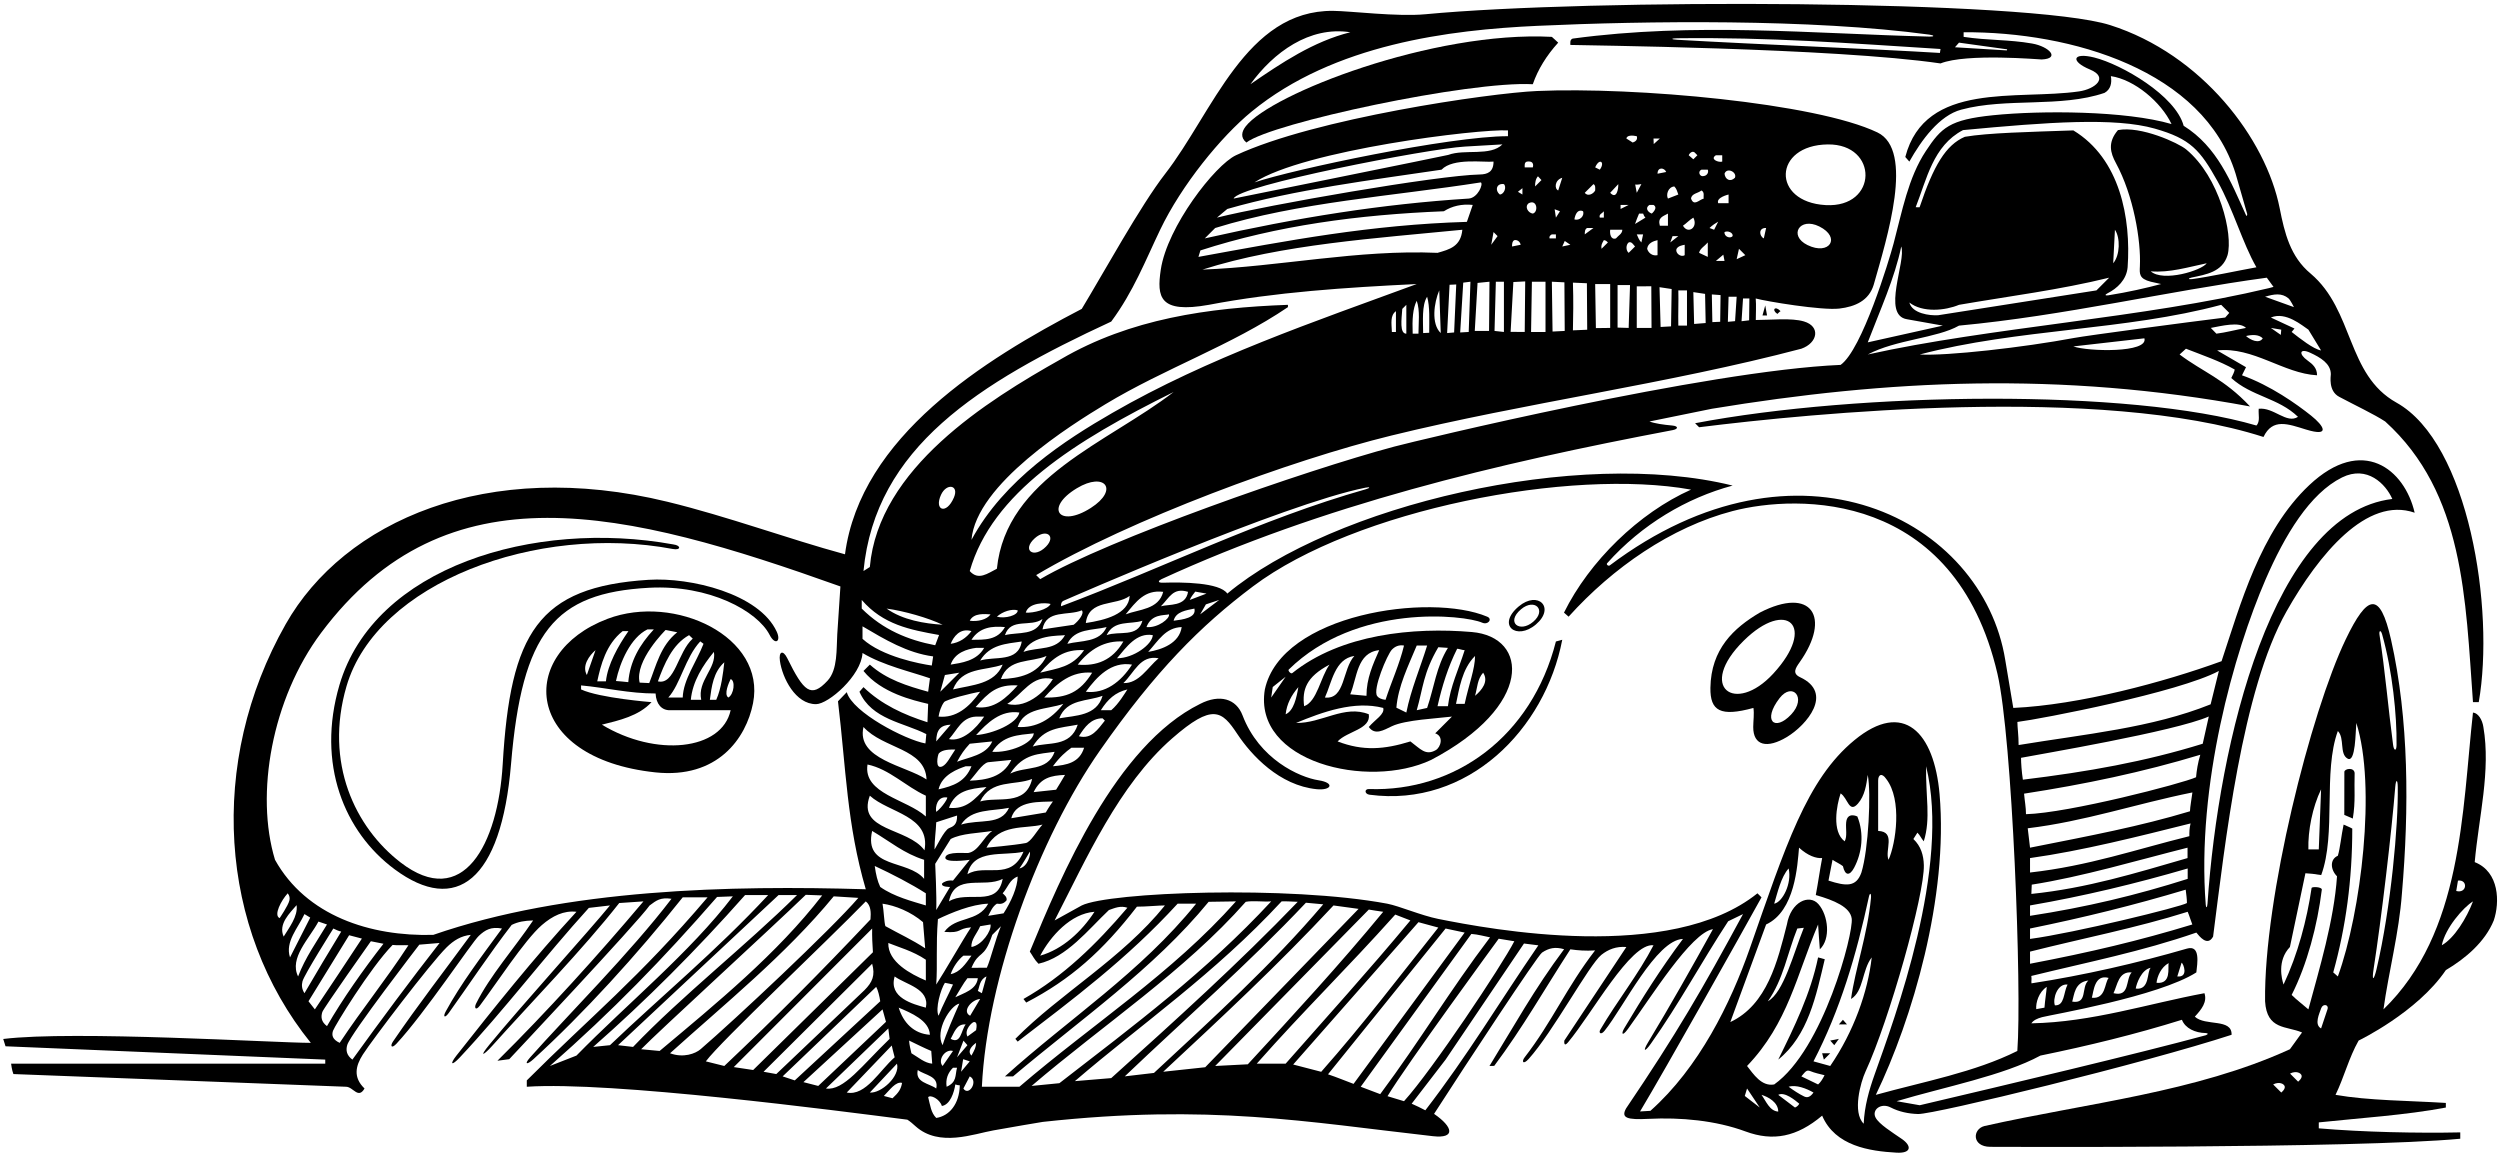 <?xml version="1.0" encoding="UTF-8"?>
<svg xmlns="http://www.w3.org/2000/svg" xmlns:xlink="http://www.w3.org/1999/xlink" width="480pt" height="222pt" viewBox="0 0 480 222" version="1.1">
<g id="surface1">
<path style=" stroke:none;fill-rule:nonzero;fill:rgb(0%,0%,0%);fill-opacity:1;" d="M 363.043 212.648 C 364.582 213.441 366.402 213.84 368.273 213.891 C 371.395 213.977 411.832 204.113 428.465 198.68 C 428.574 195.465 423.402 197.082 421.406 195.199 C 422.738 193.758 423.809 192.359 423.254 190.695 C 412.496 192.691 401.664 196.262 390.023 196.48 C 390.402 195.895 391.16 195.539 392.086 195.293 C 393.73 194.848 414.383 191.359 421.699 186.703 C 421.871 185.047 422.551 181.355 419.891 182.133 C 410.355 184.902 400.137 187.25 390.047 188.801 C 389.973 188.418 390.125 187.965 390.008 187.383 C 400.875 184.719 411.164 182.711 421.699 179.055 C 422.254 179.719 423.809 181.824 424.914 179.828 C 427.227 161.887 430.438 132.539 438.996 117.418 C 445.23 106.402 454.445 95.234 463.613 98.441 C 461.691 90.109 453.602 83.516 443.371 93.152 C 433.926 102.051 430.117 116.211 426.539 126.949 C 415.516 130.969 399.238 135.348 386.551 135.922 L 385.008 126.715 C 380.668 99.773 345.18 81.371 309.086 108.551 C 308.812 108.766 308.355 108.383 308.566 108.145 C 315.246 100.668 323.852 95.598 332.664 93.23 C 302.922 85.863 255.926 97.062 235.645 113.969 C 234.18 111.805 226.863 111.762 223.301 111.879 C 222.109 111.914 222.457 111.449 223.02 111.191 C 254 96.953 287.262 89.004 321.16 82.582 C 322.273 82.371 322.262 81.809 321.082 81.703 C 319.398 81.551 317.738 81.316 316.695 80.926 L 328.672 78.484 C 362.383 72.93 395.43 71.25 432.012 78.039 C 427.008 72.699 422.922 71.414 418.484 68.062 L 419.703 66.953 C 422.809 68.172 426.191 69.316 429.059 70.945 C 429.059 71.277 428.641 72.117 428.406 72.582 C 432.289 76.129 437.445 76.379 441.215 80.035 C 439.023 81.449 436.559 78.152 433.676 78.484 C 433.562 79.594 434.008 80.926 433.23 81.699 C 408.949 74.582 356.965 75.246 325.457 81.258 L 326.23 82.031 C 347.656 79.355 403.242 73.828 434.59 83.898 C 436.336 80.238 439.289 81.402 442.75 82.469 C 447.531 83.938 446.191 81.758 443.73 79.797 C 440.965 77.594 435.961 74.02 430.461 72.055 L 431.234 70.504 L 425.691 67.285 C 432.566 66.512 438.441 71.723 444.875 72.055 C 444.875 70.688 444.055 69.934 443.078 69.238 C 441.25 67.941 441.547 66.801 443.547 67.723 C 445.52 68.629 447.5 69.805 447.52 71.824 C 447.52 72.254 447 75.051 449.117 76.184 C 452.078 77.766 455.828 79.531 457.957 80.926 C 473.148 94.672 473.371 115.074 474.812 134.812 L 475.922 134.812 C 479.031 116.973 474.02 85.055 460.121 77.305 C 450.512 71.945 452.004 59.621 443.652 52.539 C 439.73 49.297 438.637 44.715 437.707 40.016 C 435.059 26.605 422.754 10.418 405.145 4.82 C 389.621 -0.113 305.023 -0.246 273.688 2.734 C 268.297 3.246 259.422 2.121 255.973 2.086 C 239.203 1.914 232.863 21.586 223.719 33.363 C 218.984 39.457 211.805 52.527 207.699 59.305 C 188.961 69.059 165.234 83.809 162.238 106.426 C 151.199 103.422 139.793 99.176 128.148 96.34 C 93.496 87.891 66.066 100.07 54.855 119.84 C 39.816 146.359 42.008 178.363 59.676 200.23 C 53.023 200.23 14.148 197.824 0.621 199.484 L 1.059 200.887 L 62.449 203.445 L 62.449 204.223 L 2.129 204.223 C 2.129 204.223 2.285 205.523 2.574 206.219 L 66.441 208.656 C 67.82 208.672 68.77 211.098 69.988 208.992 C 67.77 206.855 68.266 204.672 69.664 202.477 C 71.418 199.727 82.656 184.934 85.75 181.891 C 87.098 180.562 88.559 179.66 90.391 179.496 C 85.348 186.391 80.262 192.922 75.461 199.961 C 74.852 200.855 75.18 201.406 76.129 200.383 C 81.621 194.469 90.57 180.957 91.941 179.68 C 93.152 178.555 94.27 177.879 96.379 178.277 C 92.406 183.699 88.465 188.898 85.59 194.184 C 84.996 195.27 85.383 195.574 86.18 194.469 C 89.688 189.59 94.176 182.82 98.242 177.582 C 99.469 176.98 100.691 176.766 102.363 176.723 C 98.754 182.07 94.07 187.32 91.398 192.711 C 91.02 193.477 91.316 194.152 92.137 193.07 C 95.102 189.141 100.719 180.488 104.027 177.621 C 106.07 175.852 108.258 174.781 110.68 175.062 C 102.52 183.906 94.652 193.762 87.637 202.672 C 86.266 204.414 86.734 204.68 88.254 203.059 C 96.734 194.027 104.598 183.625 113.059 174.316 L 117.113 173.844 C 113.168 178.672 99.883 193.348 93.945 200.602 C 91.844 203.164 92.922 202.574 94.508 200.797 C 101.695 192.766 111.988 182.191 118.891 173.383 L 123.543 173.066 C 114.926 183.297 104.93 194.348 95.504 203.664 L 97.773 203.363 C 97.773 203.363 122.285 177.285 124.727 173.848 C 126.031 172.879 126.777 172.258 128.926 172.566 C 121.062 182.891 108.758 195.156 101.77 203.039 C 100.578 204.387 101.176 204.5 102.426 203.359 C 112.09 194.531 122.246 183.383 131.082 172.289 L 135.852 172.289 C 122.742 187.73 113.344 195.242 101.145 207.438 L 101.145 208.656 C 117.258 207.566 160.66 213.23 174.215 214.98 C 174.742 215.312 175.27 215.773 175.801 216.254 C 180.336 220.316 186.996 217.688 190.762 217.031 C 194.016 216.461 199.695 215.461 200.223 215.402 C 232.27 211.906 250.82 215.414 275.125 218.148 C 279.508 218.641 279.035 216.395 275.34 213.863 C 281.551 204.219 295.188 183.488 296.07 182.898 C 297.379 182.023 298.594 181.75 300.309 182.25 C 294.652 189.789 290.508 197.297 285.98 204.668 L 286.891 204.648 C 292.434 197.219 296.457 190.066 301.508 182.27 C 302.992 182.48 304.391 182.598 306.258 182.48 C 300.805 189.523 298.027 196.172 292.727 203.016 C 292.098 203.824 292.441 204.496 293.496 203.328 C 298.18 198.137 305.109 185.211 307.469 183.328 C 308.781 182.285 310.32 181.668 312.262 181.824 L 300.355 199.781 C 300.355 199.781 300.16 201.203 301.055 200.137 C 305.648 194.672 313.066 180.953 317.473 181.492 C 314.559 187.121 310.461 192.203 307.242 197.727 C 306.906 198.297 307.363 198.793 308.062 197.926 C 311.723 193.398 317.977 180.461 323.129 180.273 C 318.707 186.199 315.402 191.484 311.863 197.418 C 311.23 198.48 311.441 199.098 312.559 197.566 C 317 191.469 324.695 179.051 328.891 178.398 C 324.758 185.871 320.625 193.203 316.438 200.117 C 315.348 201.922 315.773 202.07 316.984 200.363 C 322.414 192.703 326.641 184.77 331.809 176.883 L 334.66 175.504 C 326.789 190.066 321.945 198.406 312.207 212.816 C 311.188 214.652 312.371 215.031 316.52 214.82 C 322.672 214.512 329.398 215.113 335.148 217.242 C 340.422 219.195 345 218.297 349.852 214.203 C 352.34 220.047 358.98 221.023 364.137 221.312 C 367.008 221.473 367.105 220.016 365.129 218.664 C 363.254 217.375 360.789 215.844 360.121 214.59 C 359.316 213.09 361.152 211.645 363.043 212.648 Z M 418.867 184.828 C 419.223 185.012 420.258 187.703 418.039 187.48 Z M 416.375 184.918 C 416.199 185.836 416.945 188.984 414.051 188.699 C 414.188 187.453 414.934 185.695 416.375 184.918 Z M 412.941 185.816 C 412.164 186.48 412.832 190.168 410.059 189.809 C 410.207 188.855 411.164 186.148 412.941 185.816 Z M 409.281 186.703 C 408.062 188.035 409.004 191.469 405.789 190.691 C 406.562 189.141 406.73 186.48 409.281 186.703 Z M 404.867 187.762 C 404.039 188.723 404.344 191.875 401.633 191.566 C 401.98 190.43 402.098 186.984 404.867 187.762 Z M 400.965 188.258 C 399.523 189.586 400.887 192.793 397.867 192.312 C 398.262 191 398.309 188.594 400.965 188.258 Z M 396.973 189.031 C 396.164 190.605 396.426 193.141 394.535 193.023 C 394.09 191.805 394.977 188.809 396.973 189.031 Z M 392.98 189.477 C 392.871 190.805 392.664 191.828 392.539 193.469 L 390.957 193.754 C 390.848 192.535 391.43 190.473 392.98 189.477 Z M 391.762 202.672 C 400.965 200.785 410.059 198.57 418.93 195.797 C 419.562 197.426 421.449 198.316 423.508 198.348 C 423.973 198.355 423.992 198.59 423.531 198.762 C 410.441 202.316 385.555 208.211 368.59 212.207 L 364.152 211.43 C 373.469 208.656 384.656 206.516 391.762 202.672 Z M 389.766 185.039 L 389.766 182.711 C 399.855 180.16 410.168 178.168 420.035 175.062 C 420.371 175.84 420.707 177 420.926 177.5 C 410.723 180.605 401.34 182.832 389.766 185.039 Z M 389.766 167.523 L 389.766 164.75 C 399.824 163.348 410.789 160.547 420.59 158.098 C 420.355 159.031 420.355 159.773 420.355 160.547 C 410.047 163.098 400.988 166.266 389.766 167.523 Z M 420.008 162.754 L 420.008 164.75 C 410.027 167.633 400.777 170.523 390.023 171.633 C 390.023 170.93 390.098 170.406 390.098 169.852 C 399.707 168.363 410.672 165.098 420.008 162.754 Z M 420.035 166.746 L 420.035 168.742 C 410.277 171.848 400.523 174.199 389.766 175.84 L 389.766 173.844 C 400.078 172.066 410.168 169.629 420.035 166.746 Z M 419.656 170.816 C 419.773 171.75 419.891 172.68 419.891 173.383 C 418.902 174.074 398.191 179.164 389.766 180.273 L 389.766 178.277 C 400.078 176.172 409.676 173.809 419.656 170.816 Z M 420.473 155.766 C 410.789 158.68 401.457 160.43 389.766 162.754 L 389.324 159.031 C 400.301 157.703 409.965 154.367 420.941 152.148 C 420.762 153.578 420.508 154.816 420.473 155.766 Z M 421.641 149.23 C 419.031 150.43 397.141 156.113 388.988 156.324 C 388.988 154.992 388.738 153.781 388.621 152.383 C 400.156 150.609 411.48 148.242 422.457 144.914 C 421.988 146.434 421.758 147.949 421.641 149.23 Z M 388.391 149.699 C 388.156 148.184 388.039 146.434 388.039 145.5 C 391.387 144.848 417.547 140.449 424.09 137.566 L 422.922 142.797 C 411.832 146.234 400.871 148.184 388.391 149.699 Z M 435.004 111.227 C 438.652 102.816 443.477 94.73 449.676 91.668 C 454.492 89.285 458.066 92.926 459.324 95.801 C 436.383 98.562 425.953 142.359 423.84 173.496 C 423.785 174.285 423.559 174.43 423.504 173.723 C 421.703 150.809 428.934 125.234 435.004 111.227 Z M 426.023 128.824 L 424.441 135.23 C 413.129 139.777 400.324 140.941 387.574 143.047 C 387.574 141.184 387.34 139.664 387.34 138.613 C 391.91 138.051 418.371 132.926 426.023 128.824 Z M 229.492 113.59 L 231.652 113.969 L 228.438 115.188 C 228.676 114.582 229.156 114.035 229.492 113.59 Z M 234.09 115.188 L 230.43 117.957 L 231.531 116.039 Z M 182.531 199.457 C 183.234 198.23 183.641 196.574 185.414 196.684 C 184.527 197.793 184.527 200.562 182.531 199.457 Z M 185.746 200.676 L 183.75 203.004 L 184.984 199.805 Z M 191.402 109.199 C 189.629 110.086 187.852 111.527 186.191 109.641 C 190.469 94.672 206.305 84.684 225.332 75.27 C 212.691 85.027 193.176 91.68 191.402 109.199 Z M 209.43 97.531 C 203.312 101.438 200.508 97.508 206.758 93.742 C 212.156 90.488 214.914 94.027 209.43 97.531 Z M 221.34 121.949 C 221.227 123.723 217.68 126.387 214.465 126.387 C 216.238 124.277 218.234 121.395 221.34 121.949 Z M 220.121 120.398 C 221.09 117.848 223.426 118.199 224.445 117.957 C 224.664 118.734 222.336 120.617 220.121 120.398 Z M 195.727 136.809 C 195.281 138.914 190.625 140.91 187.41 141.133 C 189.516 138.805 192.18 136.254 195.727 136.809 Z M 193.398 135.145 C 196.281 133.371 198.164 129.379 202.156 130.379 C 201.27 131.93 197.5 136.254 193.398 135.145 Z M 190.516 142.352 C 189.359 145.031 185.914 145.383 183.758 146.258 C 184.574 144.738 185.082 144.016 186.191 142.797 Z M 189.738 146.344 L 194.172 145.902 C 192.621 149.227 189.297 149.781 186.191 149.891 C 187.188 148.895 188.598 146.547 189.738 146.344 Z M 190.516 144.348 C 192.449 141.184 195.504 141.133 198.496 140.801 C 198.277 142.797 193.73 144.57 190.516 144.348 Z M 195.395 139.582 C 196.613 135.809 201.047 136.254 204.152 135.145 C 201.824 138.137 198.941 139.801 195.395 139.582 Z M 200.492 133.926 C 203.043 131.043 205.816 128.824 209.695 129.156 C 207.367 132.926 204.816 134.035 200.492 133.926 Z M 206.926 127.605 C 209.254 124.609 212.137 122.949 215.684 123.168 C 213.578 126.828 210.473 127.938 206.926 127.605 Z M 199.719 129.156 C 202.156 126.273 204.375 124.609 208.145 124.832 C 205.816 128.16 203.156 128.27 199.719 129.156 Z M 192.18 130.379 C 193.617 126.273 197.941 127.273 200.938 125.941 C 199.273 129.488 195.613 130.266 192.18 130.379 Z M 196.504 125.164 C 198.223 121.758 203.473 122.105 204.484 121.949 C 202.773 125.023 199.391 124.148 196.504 125.164 Z M 192.953 121.949 C 194.062 118.512 197.941 120.508 200.16 118.844 C 199.051 122.172 195.504 121.285 192.953 121.949 Z M 191.402 118.402 C 192.512 117.402 194.258 116.855 195.395 117.184 C 195.484 118.141 192.953 118.844 191.402 118.402 Z M 192.953 120.398 C 191.512 122.949 189.074 122.836 186.523 122.836 C 188.074 120.398 190.516 120.176 192.953 120.398 Z M 187.41 124.391 L 188.961 124.391 C 187.52 126.941 184.527 127.273 182.531 127.605 C 183.309 125.277 185.746 124.609 187.41 124.391 Z M 196.172 123.168 C 195.504 127.273 190.957 125.941 188.188 126.828 C 190.07 123.723 193.176 123.613 196.172 123.168 Z M 192.512 127.605 C 190.957 131.375 186.746 131.484 182.977 132.371 C 184.637 128.047 189.184 128.824 192.512 127.605 Z M 195.395 131.598 C 193.285 133.926 190.863 136.312 187.316 135.758 C 189.867 132.875 191.512 131.375 195.395 131.598 Z M 187.41 137.586 L 188.961 137.586 C 187.41 139.914 184.75 142.465 182.199 141.91 C 183.75 140.246 184.637 137.695 187.41 137.586 Z M 183.418 143.906 C 182.414 145.383 181.832 146.664 180.98 147.121 C 179.426 147.895 180.043 144.867 180.27 144.637 C 180.992 143.906 182.238 143.906 183.418 143.906 Z M 185.414 147.121 L 186.523 147.121 C 185.305 150.113 183.086 150.891 180.203 151.555 C 180.867 148.672 184.051 147.598 185.414 147.121 Z M 189.406 151.109 C 187.078 153.551 185.523 155.438 182.199 155.102 C 183.418 151.777 186.191 151.445 189.406 151.109 Z M 193.73 155.102 C 192.156 158.566 188.188 157.211 184.527 158.32 C 186.523 155.215 190.516 155.77 193.73 155.102 Z M 188.188 153.883 C 190.293 149.559 194.84 150.891 198.164 149.559 C 196.945 154.883 191.512 152.887 188.188 153.883 Z M 193.965 148.531 C 196.531 144.566 199.625 144.797 202.488 144.348 C 201.141 148.184 196.934 147.047 193.965 148.531 Z M 198.281 143.34 C 200.5 139.68 203.488 139.801 206.926 139.137 C 205.484 143.57 201.199 142.406 198.281 143.34 Z M 203.379 137.918 C 204.816 134.148 208.809 134.703 211.691 133.594 C 210.586 137.473 206.48 137.363 203.379 137.918 Z M 208.477 132.816 C 210.586 129.934 213.355 126.941 217.348 127.605 C 215.242 130.93 212.137 133.262 208.477 132.816 Z M 212.469 121.949 C 213.91 118.957 217.016 119.953 219.344 119.18 C 218.457 122.504 214.797 121.062 212.469 121.949 Z M 208.477 119.621 C 209.031 114.965 214.242 116.406 216.902 114.41 C 216.684 117.957 212.137 119.066 208.477 119.621 Z M 212.469 120.398 C 211.137 123.391 207.59 122.949 204.93 123.613 C 206.371 120.617 209.809 121.062 212.469 120.398 Z M 206.148 119.953 L 200.16 120.84 C 200.828 116.961 205.152 118.289 207.699 117.184 C 208.254 117.734 207.145 119.18 206.148 119.953 Z M 196.945 117.625 C 197.5 115.629 200.848 115.691 201.715 115.961 C 201.199 117.031 198.387 117.734 196.945 117.625 Z M 198.695 103.328 C 200.824 101.434 202.852 102.887 200.836 104.945 C 198.5 107.336 196.094 105.648 198.695 103.328 Z M 190.184 117.957 C 189.516 118.957 187.742 119.398 186.191 119.18 C 186.965 117.625 189.125 117.906 190.184 117.957 Z M 186.523 121.176 C 185.523 122.504 184.195 123.391 182.531 123.613 C 183.059 122.281 184.305 120.508 186.523 121.176 Z M 183.152 95.523 C 181.699 98.922 179.297 97.977 180.68 94.992 C 181.742 92.691 184.188 93.094 183.152 95.523 Z M 180.98 119.953 C 177.539 119.73 173.328 119.066 170.223 116.848 C 173.551 117.293 178.246 118.637 180.98 119.953 Z M 181.422 129.602 L 184.195 129.156 L 180.535 132.816 Z M 181.27 134.801 C 181.609 134.34 186.5 133.074 188.188 132.816 C 186.078 135.809 183.527 137.918 180.203 137.586 C 180.34 136.684 180.695 135.566 181.27 134.801 Z M 182.531 139.137 L 179.758 142.352 C 179.758 140.133 180.609 139.199 182.531 139.137 Z M 181.754 153.105 C 182.309 152.887 180.867 155.102 179.758 155.879 C 179.535 154.883 179.98 152.887 181.754 153.105 Z M 179.758 157.875 L 183.758 156.582 C 183.809 158.352 183.016 158.68 182.199 159.016 C 181.277 159.398 179.676 162.824 179.426 163.086 C 179.441 161.074 179.676 159.848 179.758 157.875 Z M 182.531 161.09 C 184.637 159.98 187.852 159.98 190.516 159.539 C 188.824 160.695 187.918 163.422 185.906 163.77 C 185.414 163.852 181.938 163.445 181.539 164.516 C 181.051 165.84 186.191 165.082 186.191 165.082 L 182.977 169.074 C 181.949 168.949 181.199 169.324 180.895 169.613 C 180.609 170.348 182.414 170.289 182.414 170.289 L 179.758 174.73 C 179.871 172.402 179.559 165.855 179.559 165.855 Z M 192.512 168.742 C 191.512 174.398 185.746 170.848 182.199 173.066 C 183.309 167.523 188.961 170.625 192.512 168.742 Z M 180.082 176.473 C 182.633 175.254 186.523 173.621 189.738 173.508 C 187.742 177.168 183.523 175.82 181.309 178.922 C 184.82 179.203 183.699 178.281 186.441 178.047 C 184.891 180.379 181.309 186.68 179.758 189.031 C 180.023 185.105 179.676 181.605 180.082 176.473 Z M 190.184 177.5 C 190.402 178.719 188.52 181.492 186.523 181.824 C 186.383 180.441 187.633 179.164 188.188 177.832 Z M 186.523 183.488 C 185.414 185.039 184.305 186.703 182.531 187.035 C 182.977 185.707 183.973 184.266 184.969 183.488 Z M 181.422 188.699 C 181.949 188.781 182.531 188.922 182.977 189.031 C 182.066 191.055 180.98 193.023 180.203 195.02 C 179.535 193.691 180.609 189.949 181.422 188.699 Z M 184.195 192.691 C 183.117 195.141 181.656 198.465 180.98 200.676 C 179.441 197.883 182.473 193.039 184.195 192.691 Z M 182.977 201.785 L 180.98 204.668 C 179.98 203.559 181.422 201.34 182.977 201.785 Z M 182.977 205 L 183.75 205 C 183.348 206.516 183.75 207.77 181.754 208.656 C 181.531 207.219 181.977 205.996 182.977 205 Z M 183.418 191.473 C 184.195 190.254 184.926 188.84 185.746 187.812 L 187.742 187.812 C 187.52 190.031 184.969 190.695 183.418 191.473 Z M 189.406 187.48 L 188.52 190.695 L 187.742 190.254 C 188.074 189.539 188.074 188.035 189.406 187.48 Z M 186.523 185.816 C 188.016 182.305 188.891 184.348 190.516 179.496 L 192.18 177.832 C 191.07 180.496 190.176 184.289 189.473 185.805 Z M 189.738 175.84 C 190.184 175.062 190.516 174.062 191.402 173.508 C 192.18 173.621 192.711 173.523 193.266 172.855 C 193.379 172.191 192.844 171.848 192.512 171.516 C 193.508 170.406 193.84 168.852 195.395 168.297 C 195.367 170.348 194.125 173.148 192.684 175.363 Z M 185.746 167.855 C 186.855 162.863 192.73 164.418 196.504 163.531 C 194.082 169.297 189.074 165.746 185.746 167.855 Z M 197.723 163.531 C 197.934 163.875 197.391 166.414 195.727 166.746 C 196.504 165.637 197.055 164.641 197.723 163.531 Z M 196.945 161.867 C 194.617 162.309 189.406 162.754 189.406 162.754 C 191.809 158.039 196.836 159.207 200.16 158.32 C 199.051 159.539 197.934 161.656 196.945 161.867 Z M 194.172 157.098 C 195.062 153.551 200.031 154.016 202.156 153.883 C 201.492 154.773 200.789 156 200.789 156 Z M 198.457 152.09 C 199.789 149.32 201.824 148.895 204.484 148.781 C 203.941 149.758 203.301 150.75 202.773 151.625 Z M 202.156 147.121 C 203.531 145.266 204.641 144.332 205.703 143.57 L 208.145 143.57 C 207.258 146.453 204.816 146.898 202.156 147.121 Z M 207.148 141.355 C 208.258 139.582 209.477 137.918 211.691 137.918 L 212.137 138.359 C 210.805 140.023 209.539 142 207.148 141.355 Z M 211.359 136.363 C 212.691 134.258 214.133 132.926 216.461 132.371 C 216.016 133.039 214.797 135.145 213.355 136.363 Z M 215.684 131.152 C 217.789 129.156 218.898 125.719 222.449 126.387 C 220.34 128.16 218.68 131.266 215.684 131.152 Z M 220.453 125.164 C 222.449 122.949 223.777 120.508 226.883 120.398 C 226.441 123.504 223.113 124.723 220.453 125.164 Z M 225.332 119.18 C 225.773 117.402 227.77 117.184 229.324 116.848 C 229.766 118.621 227.105 118.957 225.332 119.18 Z M 228.102 113.633 C 227.66 116.516 224.445 115.961 222.891 116.406 C 224.531 114.758 225.219 112.746 228.102 113.633 Z M 223.336 113.633 C 222.449 117.07 218.68 116.961 216.129 117.957 C 218.125 115.52 219.785 113.191 223.336 113.633 Z M 262.258 93.93 C 241.961 99.672 223.297 109.062 203.711 116.406 C 203.68 115.773 203.891 115.477 204.23 115.332 C 205.031 114.996 246.43 96.777 262.145 93.637 C 263.141 93.438 263.102 93.691 262.258 93.93 Z M 398.082 66.512 L 411.723 64.957 C 412.539 67.801 400.871 67.508 398.082 66.512 Z M 398.246 64.883 C 388.52 66.707 373.75 68.375 368.59 68.062 C 387.355 63.117 408.109 63.473 426.469 58.527 L 428.02 60.078 L 427.242 60.965 C 419.992 61.852 400.703 64.422 398.246 64.883 Z M 425.547 64.066 L 424.473 62.961 C 426.422 62.605 429.98 61.676 431.234 62.961 C 429.047 63.367 427.414 63.832 425.547 64.066 Z M 431.234 64.516 C 432.371 64.242 433.676 64.18 434.449 64.957 C 433.785 66.066 432.082 65.289 431.234 64.516 Z M 437.914 64.301 L 436.004 62.961 L 438 63.293 Z M 443.211 63.293 L 445.648 67.285 C 444.211 67.062 441.547 64.957 439.996 63.738 L 440.539 63.074 L 436.004 60.965 C 438.887 59.746 442.059 62.551 443.211 63.293 Z M 439.387 57.285 C 439.75 57.586 440.438 58.969 440.438 58.969 L 434.895 56.973 C 436.629 56.453 438.09 56.203 439.387 57.285 Z M 436.516 55.082 L 435.672 55.312 C 411.609 61.078 382.004 62.852 358.609 68.062 C 364.043 65.18 371.883 64.941 376.129 62.52 C 396.309 60.633 416.156 55.898 435.227 53.316 Z M 366.148 61.297 L 373.023 62.52 L 358.609 65.734 C 360.938 59.637 363.82 53.316 365.039 47.328 C 366.039 50.102 361.207 60.508 366.148 61.297 Z M 366.594 58.082 C 369.145 60.078 373.469 59.637 376.129 58.527 C 385.773 56.863 395.531 55.645 404.957 53.316 L 402.52 55.754 L 372.137 60.523 C 370.473 60.633 367.148 60.188 366.594 58.082 Z M 420.879 53.59 C 420.09 53.691 420.121 53.43 420.758 53.297 C 423.562 52.699 426.691 52.246 427.688 48.992 C 428.797 45.004 426.16 34.004 419.746 28.688 C 418.238 27.438 411.02 24.133 406.648 24.98 C 404.633 27.344 405.184 29.336 406.254 31.305 C 409.629 37.516 411.094 46.191 410.859 51.117 C 410.789 52.578 410.684 53.508 412.949 54.09 L 414.938 54.535 C 411.992 55.312 408.699 56.078 404.777 56.703 C 404.188 56.797 404.074 56.602 404.641 56.316 C 406.508 55.375 408.289 53.715 408.504 51.32 C 409.172 41.895 407.062 30.473 398.082 25.039 C 389.559 25.332 381.684 25.508 377.246 26.266 C 373.602 27.836 371.254 31.766 368.559 39.801 L 367.812 39.785 C 369.918 34.465 371.133 27.977 376.898 24.98 C 393.262 23.434 406.055 22.52 413.707 24.691 C 420.645 26.66 422.438 28.844 425.777 34.816 C 428.812 40.25 430.527 46.59 433.23 51.32 C 429.73 51.949 424.223 53.145 420.879 53.59 Z M 412.941 52.094 C 416.566 52.398 420.121 51.289 423.695 50.543 C 422.746 51.934 415.34 54.207 412.941 52.094 Z M 405.734 50.543 L 406.066 44.113 C 407.113 45.633 407.062 48.992 405.734 50.543 Z M 376.129 8.188 L 385.379 9.473 L 385.309 9.68 L 375.352 9.074 Z M 259.262 6.191 C 252.164 7.965 246.066 12.066 240.078 16.172 C 244.512 10.07 251.387 4.973 259.262 6.191 Z M 213.355 61.742 C 217.602 56.02 219.934 49.988 222.746 44.125 C 226.859 35.531 234.418 26.246 240.328 21.41 C 256.16 8.453 278.328 5.738 295.172 4.961 C 315.809 4.012 347.852 3.582 370.43 6.648 C 371.457 6.789 371.441 7.055 370.422 7.027 C 347.902 6.469 325.496 4.23 301.949 7.41 C 301.395 7.633 301.508 8.188 301.508 8.629 C 302.992 8.707 352.18 9.184 372.578 12.18 C 377.57 10.184 391.676 11.434 392.008 11.418 C 395.617 11.258 393.484 8.941 390.152 8.355 C 385.656 7.566 381.656 7.785 377.016 7.078 L 377.016 6.191 C 397.75 6.078 423.098 13.492 429.238 33.355 L 431.465 41.094 C 431.465 41.094 431.453 41.812 431.184 41.211 C 428.336 34.926 425.734 28.199 419.262 24.152 C 417.715 18.352 407.348 12.355 402.09 11.039 C 397.902 9.996 397.457 11.762 401.27 13.344 C 404.977 14.883 402.246 17.102 399.188 17.547 C 387.359 19.27 369.633 15.496 365.816 30.141 L 366.594 31.027 C 368.906 26.906 372.359 22.156 376.57 21.051 C 385.219 18.719 395.645 20.715 404.07 17.832 C 405.246 17.164 405.512 15.949 405.289 14.617 C 409.836 15.281 414.938 19.605 416.934 23.82 C 408.184 21.246 391.887 21.184 382.672 22.125 C 374.305 22.98 372.742 24.492 369.773 28.984 C 366.359 34.148 365.219 40.562 363.57 46.75 C 362.707 49.996 357.5 67.176 353.398 70.059 C 327.453 71.168 271.863 84.641 267.734 85.738 C 250.445 90.352 212.703 103.59 199.719 111.195 L 198.941 110.418 C 216.941 99.711 248.02 88.312 267.094 83.637 C 292.879 77.312 320.152 73.738 345.859 66.953 C 348.984 65.852 349.621 62.688 346.355 61.715 C 343.938 60.996 339.953 61.441 337.113 61.441 C 337.113 60.215 337.211 58.637 337.098 57.309 C 339.094 57.859 349.809 59.641 353.152 59.246 C 356.219 58.883 358.828 57.715 359.75 54.676 C 362.309 45.656 367.609 28.844 360.461 25.426 C 348.613 19.754 313.82 16.652 295.113 17.473 C 285.996 17.871 252.391 22.75 237.305 29.809 C 233.281 31.691 224.102 43.523 222.871 51.77 C 222.082 57.051 222.586 60.227 232.094 58.527 C 244.848 56.086 258.371 55.199 272.012 54.535 C 252.383 61.758 231.98 68.668 213.582 79.273 C 204.547 84.484 192.77 92.051 186.523 103.656 C 187.398 92.965 205.711 81.555 212.227 77.617 C 223.727 70.672 236.383 66.355 247.285 58.969 L 247.285 58.527 C 231.984 59.082 217.016 61.188 203.711 68.949 C 189.473 76.957 168.672 89.906 167.008 108.867 L 165.789 109.641 C 168.066 85.926 187.828 73.559 213.355 61.742 Z M 372.578 9.406 L 372.465 10.164 C 359.141 9.352 338.621 8.59 322.008 7.637 C 320.73 7.562 320.812 7.359 322.066 7.344 C 339.906 7.129 354.453 8.266 372.578 9.406 Z M 268.02 59.746 L 268.02 63.738 L 267.242 63.738 C 267.176 62.082 266.883 60.566 268.02 59.746 Z M 269.238 59.305 L 270.016 58.527 L 270.016 64.07 C 268.691 64.066 269.098 61.324 269.238 59.305 Z M 287.203 54.09 L 288.754 54.09 L 288.754 63.738 L 286.949 63.539 Z M 286.316 46.996 L 286.758 44.555 L 287.535 45.332 Z M 287.977 37.348 C 286.98 36.57 287.312 35.133 288.754 35.352 C 289.309 35.906 288.816 37.289 287.977 37.348 Z M 240.855 35.02 C 250.391 28.812 283.988 24.707 289.531 25.039 L 289.531 26.148 C 278.332 26.148 248.332 32.508 240.855 35.02 Z M 281.215 28.145 L 288.465 27.723 C 286.129 30.062 281.242 28.562 278.051 29.746 C 277.762 29.852 236.863 38.125 236.863 38.125 C 237.625 35.625 274.23 28.539 281.215 28.145 Z M 276.777 32.578 C 278.996 30.254 284.965 31.223 286.758 31.027 C 286.758 33.023 285.594 33.469 284.148 33.5 C 275.945 33.664 243.473 39.328 233.648 41.785 L 235.645 40.121 C 248.742 36.355 263.363 34.574 276.777 32.578 Z M 284.32 35.02 C 284.848 35.309 283.742 37.992 281.992 38.125 C 265.5 39.164 249.211 41.734 231.316 45.773 L 233.312 43.777 C 249.391 38.789 267.355 37.68 284.32 35.02 Z M 285.98 54.09 L 285.898 63.539 L 283.156 63.539 L 283.688 54.32 Z M 277.223 40.562 C 278.773 39.566 280.66 39.121 282.766 39.344 L 281.641 42.598 C 263.121 43.152 247.457 46.156 230.098 49.324 L 230.48 48.082 C 245.23 43.312 260.703 41.23 277.223 40.562 Z M 282.324 54.09 L 281.992 63.738 L 280.355 63.832 L 280.941 54.266 Z M 280.77 44.113 C 280.473 47.324 278.332 47.883 276.004 48.547 C 260.703 47.883 245.621 51.211 230.875 51.762 C 246.176 46.883 264.316 45.75 280.77 44.113 Z M 279.598 54.617 L 279.191 63.832 L 277.848 63.949 L 278.316 54.676 C 278.758 54.676 279.25 54.617 279.598 54.617 Z M 276.625 63.949 C 274.738 62.176 275.34 58.082 276.336 55.754 Z M 274.406 63.891 L 273.242 63.949 C 273.242 61.789 272.949 58.582 274.008 56.973 C 274.562 58.859 274.406 61.617 274.406 63.891 Z M 272.012 57.75 C 272.676 59.637 272.344 62.074 272.344 64.07 L 271.234 64.07 C 271.125 61.297 271.258 59.223 272.012 57.75 Z M 291.969 46.996 L 290.309 47.328 C 290.309 46.996 290.309 46.328 290.75 46.109 C 291.305 45.996 291.848 46.391 291.969 46.996 Z M 291.441 36.824 L 292.305 36.129 L 292.305 37.348 Z M 290.566 54.148 L 292.84 54.031 L 292.746 63.738 L 290.039 63.715 Z M 294.297 41.008 C 293.41 40.895 292.637 39.676 293.523 39.012 C 295.152 38.195 295.406 40.73 294.297 41.008 Z M 294.742 35.797 C 294.707 35.133 294.848 34.293 295.289 33.848 L 295.961 34.574 Z M 296.738 54.09 L 296.738 63.738 L 293.965 63.738 L 294.125 54.09 Z M 294.297 32.137 L 292.746 32.137 C 292.746 31.805 292.637 31.141 293.188 31.027 C 294.766 30.816 294.297 32.137 294.297 32.137 Z M 299.953 47.328 L 300.434 46.266 L 301.508 46.996 Z M 300.426 63.539 L 298.09 63.656 L 297.957 54.09 L 300.367 54.207 Z M 299.176 36.57 C 298.402 36.238 298.5 34.551 299.953 34.133 Z M 299.512 40.562 L 298.734 41.785 L 298.492 40.172 Z M 298.734 45 L 298.734 45.773 L 297.516 45.773 C 297.402 45.332 297.734 45.109 297.957 45 Z M 302 54.266 L 304.684 54.383 L 304.742 63.309 L 302 63.426 C 302.059 60.684 302.117 57.766 302 54.266 Z M 302.281 42.117 C 302.699 39.801 303.945 40.562 303.945 40.562 C 304.277 41.449 303.281 42.449 302.281 42.117 Z M 311.484 44.113 C 311.484 44.887 310.711 45.223 310.266 45.773 C 309.266 46.109 309.047 44.887 309.156 44.113 Z M 309.156 37.016 L 310.711 35.352 C 310.75 36.301 310.383 38.363 309.156 37.016 Z M 326.23 48.547 C 326.344 47.77 327.34 47.219 327.895 46.551 L 327.895 49.324 Z M 327.488 62.023 L 325.273 62.199 L 325.121 56.086 L 327.375 56.426 Z M 327.117 33.801 C 326.344 34.023 325.898 32.914 326.676 32.578 L 327.895 32.578 C 328.117 33.137 327.723 33.73 327.117 33.801 Z M 326.676 36.57 C 327.34 36.906 327.008 37.68 327.117 38.125 C 326.23 38.348 325.234 39.676 324.68 38.125 C 324.789 37.129 326.012 37.129 326.676 36.57 Z M 325.121 30.586 L 324.234 29.809 C 324.457 29.254 325.098 28.891 325.457 29.363 L 325.898 29.809 Z M 325.121 41.785 C 326.09 43.648 324.105 45.051 323.129 43.336 C 323.793 42.891 324.34 42.25 325.121 41.785 Z M 322.238 55.754 L 323.902 55.754 L 323.902 62.52 L 322.238 62.52 C 322.184 60.156 322.301 57.883 322.238 55.754 Z M 323.461 46.996 L 323.461 48.992 C 322.707 49.48 321.574 48.547 321.906 47.77 C 322.238 47.219 322.906 47.105 323.461 46.996 Z M 320.688 46.551 L 321.133 45.332 L 322.238 45.332 Z M 320.957 55.492 L 320.84 62.664 L 318.836 62.777 L 318.625 55.141 Z M 320.246 38.125 C 319.848 37.406 320.246 35.906 321.465 35.797 C 321.906 36.238 322.008 36.707 322.238 37.348 Z M 320.246 41.008 L 320.246 43.336 L 318.691 43.336 C 318.246 41.785 319.246 41.562 320.246 41.008 Z M 318.246 33.355 C 318.246 31.992 319.574 32.18 319.91 33.023 Z M 317.516 27.664 L 317.473 26.594 L 318.691 26.594 Z M 317.141 41.008 C 316.348 40.73 315.809 39.898 316.695 39.344 L 317.473 39.344 C 318.449 39.914 317.141 41.008 317.141 41.008 Z M 318.246 46.109 L 318.246 48.992 C 317.25 49.211 316.477 48.547 316.254 47.77 C 316.363 46.66 317.516 46.273 318.246 46.109 Z M 317.051 54.965 L 317.094 62.961 L 314.258 62.961 L 314.258 54.977 Z M 314.258 45 L 315.477 45 L 315.145 46.551 C 314.699 46.109 314.48 45.516 314.258 45 Z M 313.926 43.004 C 314.191 42.191 314.367 41.84 314.699 41.008 L 315.477 41.008 C 315.59 41.316 315.699 41.562 315.922 41.785 Z M 314.258 37.016 L 313.957 35.426 C 314.215 35.488 314.656 35.426 315.145 35.352 Z M 313.48 27.367 L 312.262 26.594 C 312.371 25.93 313.434 25.973 314.258 26.148 C 314.48 26.812 314.016 27.199 313.48 27.367 Z M 312.703 48.547 C 312.148 48.105 312.148 46.996 312.703 46.551 C 313.258 46.328 313.551 46.914 313.926 47.328 Z M 312.965 54.73 L 312.703 62.961 L 310.574 62.898 L 310.574 54.73 Z M 312.703 39.344 L 311.152 40.121 L 311.152 39.344 Z M 309.156 54.535 L 309.156 62.961 L 306.41 62.996 L 306.273 54.535 Z M 307.492 47.77 C 307.383 47.105 307.539 46.801 307.938 46.109 C 308.27 46.109 308.492 46.328 308.715 46.551 Z M 307.938 41.785 L 307.16 41.785 C 306.938 41.117 307.605 41.008 307.938 40.562 Z M 307.16 32.578 L 306.273 32.137 C 307.098 30.219 308.238 31.145 307.16 32.578 Z M 306.273 36.57 C 305.941 37.238 304.832 37.793 304.277 37.016 L 305.941 35.352 C 306.383 35.574 306.273 36.129 306.273 36.57 Z M 304.723 43.777 L 305.941 43.777 L 304.277 45 C 304.277 44.555 304.277 44 304.723 43.777 Z M 331.887 56.973 L 333.438 56.973 L 333.133 61.66 L 331.75 61.789 Z M 331.109 44.555 C 331.777 44.223 332.801 44.699 332.664 45.332 C 332.219 45.887 331 45.441 331.109 44.555 Z M 333.105 34.133 C 332.219 35.02 331.223 34.465 331.109 33.355 C 331.543 32.059 333.559 33.031 333.105 34.133 Z M 331.887 37.348 L 331.887 39.012 L 329.891 39.012 C 329.449 37.902 331.887 37.348 331.887 37.348 Z M 329.449 50.102 L 330.875 48.898 L 331.109 50.102 Z M 330.348 56.656 L 330.277 61.781 L 328.773 61.848 L 328.672 56.531 Z M 330.668 31.027 C 330.004 31.25 328.227 30.586 329.449 29.809 L 330.668 29.809 Z M 329.891 42.559 L 329.113 44.113 L 328.227 43.777 C 328.781 43.227 329.414 42.832 329.891 42.559 Z M 333.438 49.766 L 333.883 47.77 L 335.102 48.992 Z M 335.879 57.309 L 335.832 61.5 L 334.375 61.676 L 334.66 57.309 Z M 339.094 43.777 L 338.652 45.773 C 337.758 45.34 337.582 43.707 339.094 43.777 Z M 350.531 39.379 C 340.066 38.793 340.43 27.852 350.941 27.73 C 360.695 27.617 360.605 39.941 350.531 39.379 Z M 347.035 47.051 C 343.355 45.242 345.508 41.598 349.305 43.48 C 353.539 45.586 351.266 49.125 347.035 47.051 Z M 165.453 115.188 C 169.559 119.953 174.758 120.922 180.301 121.918 L 179.559 123.887 C 174.348 122.887 169.539 120.91 165.453 116.848 Z M 179.164 126.031 L 178.902 127.781 C 176.715 127.473 169.371 126.098 165.602 122.66 L 165.602 120.254 C 169.926 122.805 174.176 125.363 179.164 126.031 Z M 55.242 171.516 C 55.617 171.98 55.672 172.445 55.559 172.906 C 55.32 173.887 53.688 176.281 53.688 176.281 C 52.469 175.727 54.02 172.844 55.242 171.516 Z M 56.941 173.789 C 57.273 175.898 55.426 178.223 54.465 179.828 C 53.355 177.391 55.715 175.25 56.941 173.789 Z M 58.457 175.504 L 59.566 176.18 L 55.684 183.82 C 54.688 180.828 57.234 178.168 58.457 175.504 Z M 61.141 176.941 L 62.781 177.5 C 60.785 180.828 58.566 183.934 57.234 187.48 C 55.484 183.941 59.367 180.266 61.141 176.941 Z M 58.074 188.422 C 58.391 187.16 64 178.277 64 178.277 C 64.523 178.516 64.961 178.754 65.516 178.863 C 63.078 182.855 60.785 186.703 58.457 190.695 C 57.934 189.891 57.891 189.145 58.074 188.422 Z M 59.23 192.246 L 67.031 179.566 L 69.484 180.207 C 66.379 184.973 63.555 189.145 60.453 193.801 Z M 61.887 194.301 C 62.113 193.582 71.207 180.719 71.207 180.719 L 73.625 181.199 C 69.742 186.188 65.773 191.805 62.781 197.016 C 61.633 196.16 61.598 195.219 61.887 194.301 Z M 65.219 200.23 C 63.809 199.574 63.66 198.746 63.934 197.918 C 64.223 197.035 71.051 185.867 75.375 181.43 C 76.262 181.543 77.648 181.43 78.414 181.492 C 74.09 188.145 69.543 193.691 65.219 200.23 Z M 67.66 203.445 C 66.551 202.633 66.363 201.66 66.676 200.621 C 67.309 198.5 80.508 181.375 80.508 181.375 L 84.402 181.051 C 78.859 188.145 73.094 195.906 67.66 203.445 Z M 83.184 179.496 C 71.098 179.828 58.789 175.84 52.801 165.082 C 48.969 152.496 52.184 134.164 61.652 121.512 C 85.758 89.285 120.035 97.84 161.359 112.598 C 161.359 112.598 161.027 117.531 160.754 121.785 C 160.578 124.57 160.875 128.551 158.891 130.691 C 155.695 134.133 154.316 132.781 151.148 126.363 C 150.355 124.758 149.48 125.023 149.746 126.906 C 150.207 130.168 152.734 135.215 156.676 135.199 C 159.074 135.188 165.371 129.715 165.602 125.375 C 169.555 127.762 175.008 129.004 178.551 130.23 L 178.207 132.816 C 174.215 131.707 170.223 130.488 167.008 127.605 L 165.789 128.824 C 169.234 133.074 175.359 134.473 178.207 135.145 L 178.07 138.672 C 173.523 137.23 169.227 135.254 165.789 131.93 L 165.012 132.816 C 167.34 138.137 173.527 138.73 177.852 140.949 C 177.766 141.516 177.766 142.262 177.676 142.742 C 173.828 142.043 163.672 136.781 162.582 132.898 L 160.891 134.648 C 162.441 147.512 162.574 158.207 166.23 170.738 C 140.395 169.961 108.797 170.625 83.184 179.496 Z M 167.008 152.773 C 170.668 156.102 178.723 156.609 177.504 163.262 C 174.285 158.824 164.457 159.648 167.008 152.773 Z M 166.562 146.785 C 170.777 147.676 173.883 151 177.762 152.773 L 177.762 156.766 C 174.105 153.441 165.676 152.441 166.562 146.785 Z M 167.453 159.539 C 171 161.645 173.551 163.863 177.43 165.082 L 177.43 168.742 C 174.324 164.973 165.789 166.855 167.453 159.539 Z M 177.762 171.516 L 177.762 173.844 C 175.215 173.066 171.664 172.18 169.004 170.293 C 168.477 169.18 168.184 167.957 167.949 166.266 C 171.277 167.816 174.992 169.738 177.762 171.516 Z M 177.223 177.055 L 177.633 182.074 C 175.066 180.383 172.762 179.367 169.992 177.816 C 169.758 177.113 169.699 174.898 169.445 173.508 C 171.887 173.844 174.895 175.062 177.223 177.055 Z M 177.762 184.266 L 177.762 188.258 C 174.879 187.035 170.445 184.707 170.555 181.051 C 172.324 181.781 175.324 182.602 177.762 184.266 Z M 171.777 187.48 C 173.883 189.031 178.539 189.809 177.762 193.469 C 175.324 192.801 170.555 191.582 171.777 187.48 Z M 165.789 139.582 C 169.559 143.793 177.672 143.668 177.895 149.656 C 173.902 146.992 164.348 145.789 165.789 139.582 Z M 110.68 202.672 L 105.578 204.668 C 117.664 194.023 127.141 184.301 137.676 172.215 L 140.707 172.098 C 132.504 182.855 120.328 192.801 110.68 202.672 Z M 113.895 201.008 C 123.984 192.137 133.633 182.492 143.059 171.848 L 147.492 171.848 C 137.516 182.602 126.98 191.25 117.113 200.676 Z M 118.664 200.676 L 149.488 171.848 L 153.035 171.848 C 143.168 181.602 130.859 191.25 121.547 201.008 Z M 123.098 201.453 C 126.316 198.125 147.945 178.348 154.707 171.805 L 157.859 171.922 C 149.211 183.121 137.625 192.582 126.648 201.785 Z M 128.645 202.227 C 138.953 192.914 150.871 183.297 160.074 172.098 L 164.801 172.391 C 159.621 178.43 140.984 195.887 134.523 201.441 C 133.516 202.309 131.203 203.172 128.645 202.227 Z M 135.52 203.781 C 138.289 200.012 158.805 180.719 166.23 173.066 C 167.23 173.844 167.242 175.203 167.133 176.531 C 157.266 186.953 149.488 194.797 139.066 204.668 Z M 140.883 204.883 L 167.453 178.277 C 167.426 179.797 167.488 181.281 167.602 182.832 L 144.609 205.441 Z M 146.605 205.777 L 167.453 185.039 C 168.066 187.266 167.52 188.57 165.965 190.125 L 149.047 206.219 Z M 150.266 206.664 L 168.227 189.477 C 168.559 190.031 168.883 191.348 169.004 192.246 L 152.594 207.438 Z M 154.258 207.77 L 169.445 193.801 L 170.109 196.191 L 157.102 208.5 Z M 158.582 208.992 L 170.555 197.461 L 170.809 199.457 C 165.512 204.559 161.98 209.496 158.582 208.992 Z M 162.574 209.766 L 171.215 200.738 C 171.332 201.266 171.508 202.023 171.777 203.004 C 168.918 205.453 166.223 210.516 162.574 209.766 Z M 167.008 209.766 L 172.219 204.223 C 172.883 206.664 169.113 209.988 167.008 209.766 Z M 171.363 210.867 L 169.699 210.422 C 170.809 209.316 171.98 207.582 173.199 207.914 C 172.977 209.137 172.551 209.766 171.363 210.867 Z M 172.551 193.469 C 174.879 194.465 178.43 195.906 178.539 198.68 C 175.434 198.457 173.438 196.352 172.551 193.469 Z M 174.992 202.227 C 174.832 201.5 174.598 200.68 174.547 199.789 C 176.289 200.625 177.246 201.125 178.801 201.789 L 178.984 204.223 C 177.539 204.113 176.32 203.004 174.992 202.227 Z M 176.211 205.441 C 177.539 206.441 180.312 206.551 179.758 208.992 C 178.43 207.992 175.656 207.883 176.211 205.441 Z M 179.758 214.645 C 178.742 213.633 178.625 212.289 178.207 210.656 C 178.625 210.133 180.41 210.973 180.84 212.348 C 182.414 212.113 183.195 209.766 183.418 208.215 C 183.75 208.324 184.051 208.383 184.281 208.383 C 184.195 212.023 182.242 214.273 179.758 214.645 Z M 184.926 203.363 L 186.191 203.781 L 184.527 205.777 Z M 184.969 208.992 L 186.191 206.664 C 187.953 207.543 185.984 210.613 184.969 208.992 Z M 186.523 202.672 C 185.637 201.785 186.633 200.785 187.41 200.23 C 187.375 201.09 187.188 201.453 186.523 202.672 Z M 187.41 197.793 L 185.746 199.012 C 185.082 197.68 186.676 196.25 186.965 196.238 C 187.633 196.129 187.551 197.066 187.41 197.793 Z M 186.266 195.023 C 184.633 194.207 186.523 191.914 188.188 191.805 Z M 198.062 208.5 C 211.812 196.746 227.438 186.453 239.188 173.148 C 240.547 172.887 242.406 173.176 244.07 173.066 C 231.539 186.594 217.703 196.887 203.402 207.973 Z M 206.375 207.578 C 219.152 196.598 233.195 186.973 246.066 173.066 C 246.625 173.016 248.113 173.105 249.164 173.148 C 237.855 184.902 225.555 196.02 213.355 206.996 Z M 215.957 206.66 C 227.934 195.238 239.43 185.297 250.738 173.324 L 254.062 173.629 C 244.195 185.273 232.867 195.473 221.559 206.004 Z M 223.336 205.777 C 234.535 195.352 245.387 185.27 256.031 173.848 L 260.844 174.504 L 231.402 204.91 Z M 233.312 204.668 L 262.812 174.637 C 263.602 174.766 264.691 174.949 265.578 175.062 C 257.172 185.266 248.676 194.473 239.582 204.344 Z M 241.297 204.223 C 250.613 193.691 258.465 186.133 267.891 175.598 L 270.793 176.723 C 262.641 186.535 254.938 195.02 246.844 204.223 Z M 248.289 204.387 L 272.344 177.059 L 276.156 178.094 C 268.152 188.156 261.984 196.359 253.672 205.785 Z M 254.98 206.266 L 277.555 178.277 L 281.215 179.055 L 259.883 208.105 C 258.699 207.668 256.645 206.82 254.98 206.266 Z M 261.258 208.656 L 282.5 179.316 C 283.812 179.406 284.988 179.766 286.09 179.973 C 278.301 190.254 272.762 199.652 265 210.074 Z M 266.402 210.469 C 269.902 204.605 287.75 180.234 287.75 180.234 L 290.75 180.719 C 288.32 185.441 275.004 205.441 269.57 211.43 Z M 273.664 213.18 C 272.875 212.742 271.914 212.305 271.039 211.91 L 277.555 203.445 L 292.605 181.156 L 295.363 181.504 C 287.824 192.48 281.867 202.535 273.664 213.18 Z M 345.414 162.754 C 347.121 164.312 348.695 164.836 349.852 164.75 C 349.406 167.078 349.074 169.52 348.629 171.848 C 352.16 172.863 355.25 174.152 355.531 176.383 C 355.887 179.18 350.094 201.496 340.645 208.215 C 338.207 208.656 336.656 206.219 335.434 204.668 C 343.309 196.461 344.973 187.148 349.074 177.5 C 349.184 179.609 349.309 180.586 349.406 182.27 C 351.527 180.289 351.047 175.754 349.133 173.586 C 347.371 171.594 343.836 173.133 343.086 177.5 C 341.312 184.484 339.316 192.914 332.219 196.238 C 334.547 189.918 336.766 183.82 339.094 177.5 C 344.668 174.914 345.105 166.148 345.414 162.754 Z M 340.645 173.508 C 341.258 171.484 341.957 168.336 343.418 166.746 C 344.086 169.629 342.219 173.234 340.645 173.508 Z M 356.613 156.766 C 356.613 156.766 354.656 155.773 354.461 157.922 C 354.352 159.133 354.707 160.543 354.176 161.535 C 351.672 159.672 352.633 154.598 353.398 152.332 C 354.781 153.211 355.012 156.234 356.711 154.305 C 358.051 152.781 358.328 150.742 358.609 148.781 C 359.281 152.234 358.758 163.086 357.391 167.523 C 356.395 170.348 354.469 170.172 351.07 169.074 L 351.844 165.082 C 352.512 165.527 353.332 165.887 353.84 166.301 C 354.27 168.223 355.172 168.152 355.992 166.605 C 357.52 163.73 357.941 160.047 356.613 156.766 Z M 339.426 192.246 C 342.422 188.035 343.195 182.934 345.082 178.277 L 346.332 178.137 C 344.32 183.125 342.48 190.562 339.426 192.246 Z M 335 210.422 L 335.434 208.992 L 337.875 212.648 Z M 338.207 210.211 C 339.508 210.598 341.422 211.652 341.422 213.426 C 339.758 213.316 339.094 211.43 338.207 210.211 Z M 344.637 212.648 L 341.422 210.211 C 342.641 209.547 344.695 211.27 345.457 211.91 C 345.324 212.219 344.977 212.523 344.637 212.648 Z M 346.391 210.52 C 345.438 210.062 344.32 209.328 343.418 208.656 C 344.859 208.215 346.855 208.992 348.188 209.766 C 347.531 210.707 346.953 210.789 346.391 210.52 Z M 349.074 208.215 L 345.859 206.664 C 346.594 205.828 346.82 205.34 347.559 205.648 C 348.391 205.996 349.438 206.223 350.312 206.441 C 349.98 207.105 349.613 207.754 349.074 208.215 Z M 351.402 204.668 L 348.188 203.781 C 353.316 193.93 356.453 183.23 358.824 172.199 C 359.016 171.309 359.312 171.477 359.223 172.453 C 358.574 179.383 356.195 186.031 355.395 191.805 C 357.832 190.363 357.484 186.262 359.371 183.824 C 358.637 190.387 355.949 198.016 351.402 204.668 Z M 357.832 215.754 C 355.605 213.574 357.27 207.711 358.164 205.777 C 362.746 195.871 369.527 171.719 369.379 166.105 C 369.328 164.211 368.824 162.465 367.367 161.09 L 368.145 159.871 C 368.699 160.426 368.82 160.898 369.363 161.535 C 370.746 157.137 369.695 152.887 369.809 147.121 C 374.594 166.5 363.777 195.441 359.93 206.293 C 358.852 209.328 357.965 212.445 357.832 215.754 Z M 360.605 159.539 L 360.605 149.891 C 360.594 148.734 361.297 148.297 362.156 149.559 C 365.262 153.551 364.008 161.949 362.602 165.082 C 361.824 163.309 364.094 159.672 360.605 159.539 Z M 372.398 152.488 C 371.367 140.609 365.508 134.332 356.062 142.102 C 346.844 149.688 342.836 162.48 335.945 182.152 C 332.281 192.609 326.207 205 316.875 213.281 L 314.891 213.398 C 319.789 205.23 334.355 179.273 338.207 172.289 L 337.43 171.516 C 320.703 184.953 286.074 178.422 276.152 176.434 C 272.859 175.773 268.691 173.965 266.355 173.508 C 247.395 169.961 212.926 171.281 207.699 173.844 L 202.488 176.723 C 208.543 164.973 214.801 150.719 225.059 141.766 C 232.852 134.957 234.609 136.461 237.566 140.93 C 240.262 145.004 245.645 150.82 252.809 151.527 C 255.648 151.805 256.34 150.305 253.176 149.816 C 249.473 149.238 241.773 145.77 238.566 137.344 C 237.352 134.156 234.184 133.215 230.43 135.145 C 214.223 143.148 203.727 168.133 197.723 182.711 C 198.277 183.488 198.574 184.23 199.387 185.039 C 204.816 183.82 208.922 178.5 212.91 174.73 C 214.09 174.316 215.129 173.844 216.461 174.285 C 210.473 181.316 204.152 187.48 196.504 191.805 L 197.035 192.492 C 205.57 188.055 211.711 182.605 218.289 174.082 C 220.066 174.082 222.449 173.844 223.668 173.844 C 215.465 184.043 203.488 190.805 194.949 199.457 L 195.395 199.992 C 206.039 191.816 216.352 184.152 226.105 173.508 L 229.656 173.508 C 219.012 186.703 205.262 195.574 192.953 206.664 L 194.508 206.664 C 207.367 195.797 221.523 186.012 232.059 173.148 L 237.305 173.066 C 224.996 186.926 209.809 196.574 195.727 208.656 L 188.52 208.656 C 189.527 187.812 199.414 160.926 211.223 144.051 C 221.875 128.824 230.426 120.211 240.566 112.59 C 260.262 97.781 301.598 89.84 324.68 94.008 C 314.656 98.48 305.164 107.758 300.285 117.625 L 301.172 118.402 C 309.664 108.977 320.867 101.215 332.625 98.133 C 345.219 94.832 375.359 94.219 383.516 129.395 C 386.371 141.707 388.215 190.004 387.328 201.785 C 379.121 205.887 369.363 207.66 360.16 210.211 C 367.168 195.688 374.105 172.207 372.398 152.488 Z M 210.141 175.062 C 207.699 178.832 204.059 182.25 199.719 183.488 C 201.715 179.719 205.594 175.395 210.141 175.062 "/>
<path style=" stroke:none;fill-rule:nonzero;fill:rgb(0%,0%,0%);fill-opacity:1;" d="M 124.523 111.324 C 103.277 112.664 97.988 121.539 96.52 146.723 C 95.621 162.18 88.875 174.816 76.891 165.574 C 68.203 158.871 62.223 146.477 66.535 131.742 C 72.348 111.871 103.074 100.492 129.18 105.406 C 130.758 105.703 130.82 104.723 129.266 104.527 C 102.531 99.68 71.828 108.859 65.172 131.527 C 60.727 146.668 66.098 159.754 75.793 166.922 C 87.547 175.617 96.23 169.195 98.117 146.719 C 100.246 121.363 106.453 113.836 124.605 112.852 C 136.234 112.223 145.422 117.344 147.762 121.891 C 148.828 123.969 150.004 123.172 149.137 121.289 C 145.773 113.969 132.562 110.816 124.523 111.324 "/>
<path style=" stroke:none;fill-rule:nonzero;fill:rgb(0%,0%,0%);fill-opacity:1;" d="M 116.664 118.809 C 99.109 125.441 100.414 145.594 125.836 148.297 C 137.762 149.562 143.25 141.77 144.582 135.02 C 147.113 122.223 129.531 113.949 116.664 118.809 Z M 134.633 134.367 L 132.637 134.367 C 132.969 130.82 134.965 127.715 137.07 125.164 C 137.625 128.27 133.855 130.711 134.633 134.367 Z M 139.066 127.16 C 138.844 129.156 138.512 132.152 137.516 134.367 L 136.293 134.367 C 136.629 131.82 136.961 129.047 139.066 127.16 Z M 135.074 123.613 C 133.742 127.051 131.191 130.488 131.082 133.926 L 128.312 133.926 C 130.641 131.375 131.57 126.246 134.453 123.145 Z M 132.301 121.949 L 133.008 122.617 C 130.125 125.168 129.594 131.586 126.316 130.82 C 127.535 127.492 129.086 123.723 132.301 121.949 Z M 130.031 121.395 C 126.816 123.941 125.98 127.828 124.652 131.152 L 122.812 131.062 C 121.809 126.859 127.801 120.953 127.801 120.953 Z M 124.32 120.84 L 125.539 120.84 C 122.766 123.836 120.961 126.98 120.629 130.973 C 120.102 130.887 118.613 130.797 118.266 130.754 C 119.039 127.094 121.105 122.395 124.32 120.84 Z M 119.551 121.176 L 120.66 121.176 C 118.664 124.055 116.668 127.605 116.336 130.82 L 114.672 130.82 C 115.34 127.715 116.336 123.723 119.551 121.176 Z M 114.34 124.832 L 112.676 129.602 C 111.68 127.828 113.145 125.855 114.34 124.832 Z M 115.559 139.137 C 118.832 138.324 122.656 137.473 125.094 134.812 C 125.094 134.812 115.156 134.035 111.566 132.371 L 111.566 131.598 C 116.336 132.039 120.844 133.16 125.871 133.148 C 125.973 135.168 127.035 136.402 128.645 136.363 L 140.285 136.363 C 138.59 144.117 125.914 145.398 115.559 139.137 Z M 139.844 133.926 C 138.914 133.336 139.965 131.02 140.285 130.379 C 141.23 130.691 140.922 133.316 139.844 133.926 "/>
<path style=" stroke:none;fill-rule:nonzero;fill:rgb(0%,0%,0%);fill-opacity:1;" d="M 239.301 27.367 C 244.18 23.598 282.102 15.504 294.297 16.172 C 295.297 13.285 296.961 10.625 299.176 8.188 L 297.957 7.078 C 275.125 5.875 243.965 18.059 239.164 24.277 C 238.391 25.281 238.137 26.414 239.301 27.367 "/>
<path style=" stroke:none;fill-rule:nonzero;fill:rgb(0%,0%,0%);fill-opacity:1;" d="M 274.785 145.902 C 294.379 135.609 293.605 122.289 282.586 121.348 C 271.41 120.391 257.492 121.723 248.121 129.234 C 247.84 129.465 247.234 128.754 247.434 128.559 C 260.457 115.766 281.152 118.051 284.578 119.555 C 285.723 120.055 286.613 118.836 285.539 118.402 C 274.59 113.77 245.996 117.84 242.852 132.371 C 240.523 146.336 262.68 151.633 274.785 145.902 Z M 283.211 133.594 C 283.652 132.039 283.652 130.379 284.762 129.156 C 285.871 130.82 284.539 132.484 283.211 133.594 Z M 283.211 125.941 C 283.215 128.406 281.992 131.5 281.215 135.145 L 279.551 135.145 C 280.184 132.258 280.66 128.492 283.211 125.941 Z M 281.215 124.832 C 280.105 128.383 278.441 131.82 278 135.59 L 276.004 135.59 C 276.891 131.707 278 128.105 279.773 124.559 C 280.125 124.559 280.77 124.832 281.215 124.832 Z M 276.156 124.266 L 278 124.391 C 275.781 127.938 275.34 132.039 274.008 135.922 L 272.012 136.363 C 273.23 132.152 273.242 129.223 276.156 124.266 Z M 274.008 123.945 C 272.676 128.27 270.902 132.371 270.016 136.809 L 268.105 135.875 C 268.441 131.77 270.348 127.938 272.012 123.945 Z M 269.57 123.945 C 268.684 127.605 267.133 130.93 266.023 134.367 C 265.203 134.27 264.703 134.02 264.43 133.66 C 263.477 132.426 266.367 125.645 267.238 124.738 C 267.82 124.141 268.555 123.77 269.57 123.945 Z M 264.805 124.832 C 263.586 127.605 262.363 130.266 262.363 133.594 L 259.242 133.309 C 260.57 130.203 260.48 125.277 264.805 124.832 Z M 260.035 125.941 C 257.707 128.492 258.309 134.355 254.383 133.926 C 255.711 131.043 256.266 126.496 260.035 125.941 Z M 255.27 127.605 C 253.523 130.039 252.883 134.707 250.391 135.59 C 250 132.461 250.75 129.988 255.27 127.605 Z M 244.07 133.926 L 244.367 131.906 L 246.844 129.934 Z M 246.844 137.141 C 247.062 135.145 247.949 133.48 249.281 131.93 C 248.949 133.926 248.395 136.477 246.844 137.141 Z M 262.809 137.141 C 258.152 135.254 253.715 138.914 248.84 138.805 C 253.938 136.695 260.035 134.48 265.578 135.922 C 265.914 137.141 264.027 138.137 262.809 139.582 C 263.988 141.234 265.621 140.203 267.262 139.426 C 269.832 138.207 276.055 137.922 278.773 137.586 L 275.559 140.801 C 277.281 141.375 276.586 143.492 275.684 144.016 C 273.699 145.164 272.699 143.758 270.793 142.352 C 265.801 143.906 261.699 144.238 256.82 142.352 C 258.707 140.355 263.254 140.023 262.809 137.141 "/>
<path style=" stroke:none;fill-rule:nonzero;fill:rgb(0%,0%,0%);fill-opacity:1;" d="M 262.855 151.496 C 261.914 151.465 261.988 152.461 262.945 152.586 C 281.879 155.102 296.668 139.98 299.953 122.836 L 298.734 123.168 C 294.086 141.422 279.375 152.051 262.855 151.496 "/>
<path style=" stroke:none;fill-rule:nonzero;fill:rgb(0%,0%,0%);fill-opacity:1;" d="M 294.895 119.895 C 298.684 116.676 295.316 113.301 291.578 116.449 C 287.297 120.059 291.188 123.051 294.895 119.895 Z M 292.043 116.977 C 294.66 114.77 297.02 117.133 294.367 119.387 C 291.77 121.594 289.047 119.5 292.043 116.977 "/>
<path style=" stroke:none;fill-rule:nonzero;fill:rgb(0%,0%,0%);fill-opacity:1;" d="M 345.625 130.027 C 344.062 129.297 344.734 128.277 345.535 127.148 C 351.648 118.496 347.863 112.469 337.875 117.625 C 332.879 120.57 328.508 124.617 328.398 132.066 C 328.336 136.504 330.32 137.668 336.656 135.922 C 336.832 137.051 336.629 138.371 336.621 139.594 C 336.605 143.156 339.277 143.824 343.156 141.461 C 346.805 139.234 352.172 133.09 345.625 130.027 Z M 334.809 122.996 C 343.023 114.902 348.926 120.152 340.461 129.344 C 333.121 137.301 325.746 131.93 334.809 122.996 Z M 343.891 137.195 C 340.746 140.535 338.309 138.402 341.68 134.039 C 344.117 130.887 346.977 133.922 343.891 137.195 "/>
<path style=" stroke:none;fill-rule:nonzero;fill:rgb(0%,0%,0%);fill-opacity:1;" d="M 338.398 60.566 L 339.273 60.566 L 338.926 58.641 L 338.398 60.566 "/>
<path style=" stroke:none;fill-rule:nonzero;fill:rgb(0%,0%,0%);fill-opacity:1;" d="M 341.258 60.273 C 341.488 60.098 341.605 59.867 341.867 59.746 C 340.809 58.605 340.09 59.516 341.258 60.273 "/>
<path style=" stroke:none;fill-rule:nonzero;fill:rgb(0%,0%,0%);fill-opacity:1;" d="M 341.422 203.445 C 347.188 198.789 348.695 191.16 350.355 184.172 L 349.074 183.82 C 347.633 190.805 344.496 197.211 341.422 203.445 "/>
<path style=" stroke:none;fill-rule:nonzero;fill:rgb(0%,0%,0%);fill-opacity:1;" d="M 350.184 203.445 L 351.402 202.227 L 349.852 202.227 C 349.965 202.68 350.094 203.074 350.184 203.445 "/>
<path style=" stroke:none;fill-rule:nonzero;fill:rgb(0%,0%,0%);fill-opacity:1;" d="M 352.18 200.676 C 352.512 200.23 352.719 199.922 353.066 199.457 C 352.512 199.566 351.844 199.703 351.402 199.789 L 352.18 200.676 "/>
<path style=" stroke:none;fill-rule:nonzero;fill:rgb(0%,0%,0%);fill-opacity:1;" d="M 353.066 196.684 L 354.617 196.684 L 353.84 195.797 L 353.066 196.684 "/>
<path style=" stroke:none;fill-rule:nonzero;fill:rgb(0%,0%,0%);fill-opacity:1;" d="M 475.145 165.527 C 475.922 156.879 478.25 148.008 476.809 139.582 C 476.59 138.148 475.809 136.918 474.812 136.809 C 472.703 155.879 472.816 179.055 457.625 193.801 C 458.621 186.566 460.617 179.164 461.172 171.516 C 462.555 155.344 462.531 138.125 459.078 122.816 C 456.949 113.363 454.535 114.109 450.375 122.766 C 443.688 136.68 434.648 172.418 434.895 192.246 C 435.227 197.793 439.023 196.949 441.992 198.234 L 439.664 201.453 C 421.477 209.766 400.742 211.762 381.008 216.199 C 378.715 216.785 378.547 220.156 382.117 220.191 C 382.117 220.191 452.207 220.551 472.371 218.637 L 472.371 217.418 C 464.223 217.598 453.605 217.363 445.207 216.641 L 445.207 215.5 C 452.906 214.68 462.008 214.098 469.602 212.648 L 469.602 211.762 C 462.504 211.32 454.742 211.32 448.422 210.211 C 450.086 206.773 450.973 203.113 452.855 199.789 C 452.855 199.789 464.105 194.383 469.602 186.262 C 473.371 184.043 477.141 180.828 478.805 176.723 C 479.973 173.266 479.91 167.41 475.145 165.527 Z M 438 209.766 L 436.445 208.215 C 437.598 207.609 438.566 208.09 438.672 208.613 C 438.781 209.16 438 209.766 438 209.766 Z M 441.238 207.68 L 439.688 206.129 C 440.836 205.523 441.809 206.004 441.914 206.531 C 442.023 207.074 441.238 207.68 441.238 207.68 Z M 445.648 151.555 L 445.207 163.086 L 443.211 163.086 C 443.105 159.5 443.988 154.992 445.648 151.555 Z M 446.871 193.801 L 445.648 197.461 C 444.273 196.715 445.324 194.613 445.672 193.566 C 446.023 192.633 447.191 192.863 446.871 193.801 Z M 448.867 187.48 L 447.98 186.703 C 450.418 177.945 451.637 168.852 451.637 159.094 C 451.082 158.762 450.457 158.566 449.973 158.32 C 449.523 160.43 449.309 162.863 448.867 164.305 C 447.309 164.98 447.422 166.965 448.707 168.25 C 448.121 176.766 445.324 185.98 443.211 193.801 C 442.289 192.98 440.891 191.93 439.996 191.027 C 442.977 185.172 444.945 177.633 445.789 170.816 C 445.855 170.277 443.871 170.195 443.824 170.5 C 442.93 176.566 441.188 183.227 438.441 189.031 C 438.109 188.035 437.156 184.465 439.664 181.824 L 442.641 167.664 C 443.566 167.711 444.344 167.793 445.672 168.016 C 448.59 160.082 445.984 148.227 448.867 140.355 C 450.223 141.715 449.121 144.77 450.754 145.66 C 452.289 146.5 452.254 140.5 452.414 138.805 C 456.289 150.914 453.328 175.207 448.867 187.48 Z M 457.375 121.816 C 459.34 128.793 460.215 137.34 460.137 143.047 C 460.121 144.297 459.625 144.168 459.477 143.043 C 458.566 136.266 457.934 128.664 456.871 121.934 C 456.727 120.996 457.121 120.906 457.375 121.816 Z M 455.742 185.969 C 457.203 176.605 459.223 159.461 459.887 151.102 C 460.004 149.629 460.348 149.543 460.371 151.098 C 460.484 158.367 459.086 174.168 456.293 186.098 C 455.797 188.215 455.34 188.547 455.742 185.969 Z M 471.93 169.074 C 473.906 168.832 473.672 171.633 471.598 171.07 Z M 468.824 181.492 C 469.488 178.168 472.973 174.199 474.812 173.066 C 473.594 176.281 471.223 180.148 468.824 181.492 "/>
<path style=" stroke:none;fill-rule:nonzero;fill:rgb(0%,0%,0%);fill-opacity:1;" d="M 450.117 148.207 C 450.109 150.562 450.105 153.781 450.105 156.465 L 451.738 157.164 C 452.293 153.84 451.98 151.52 452.09 148.414 C 451.973 147.25 450.121 147.578 450.117 148.207 "/>
</g>
</svg>
